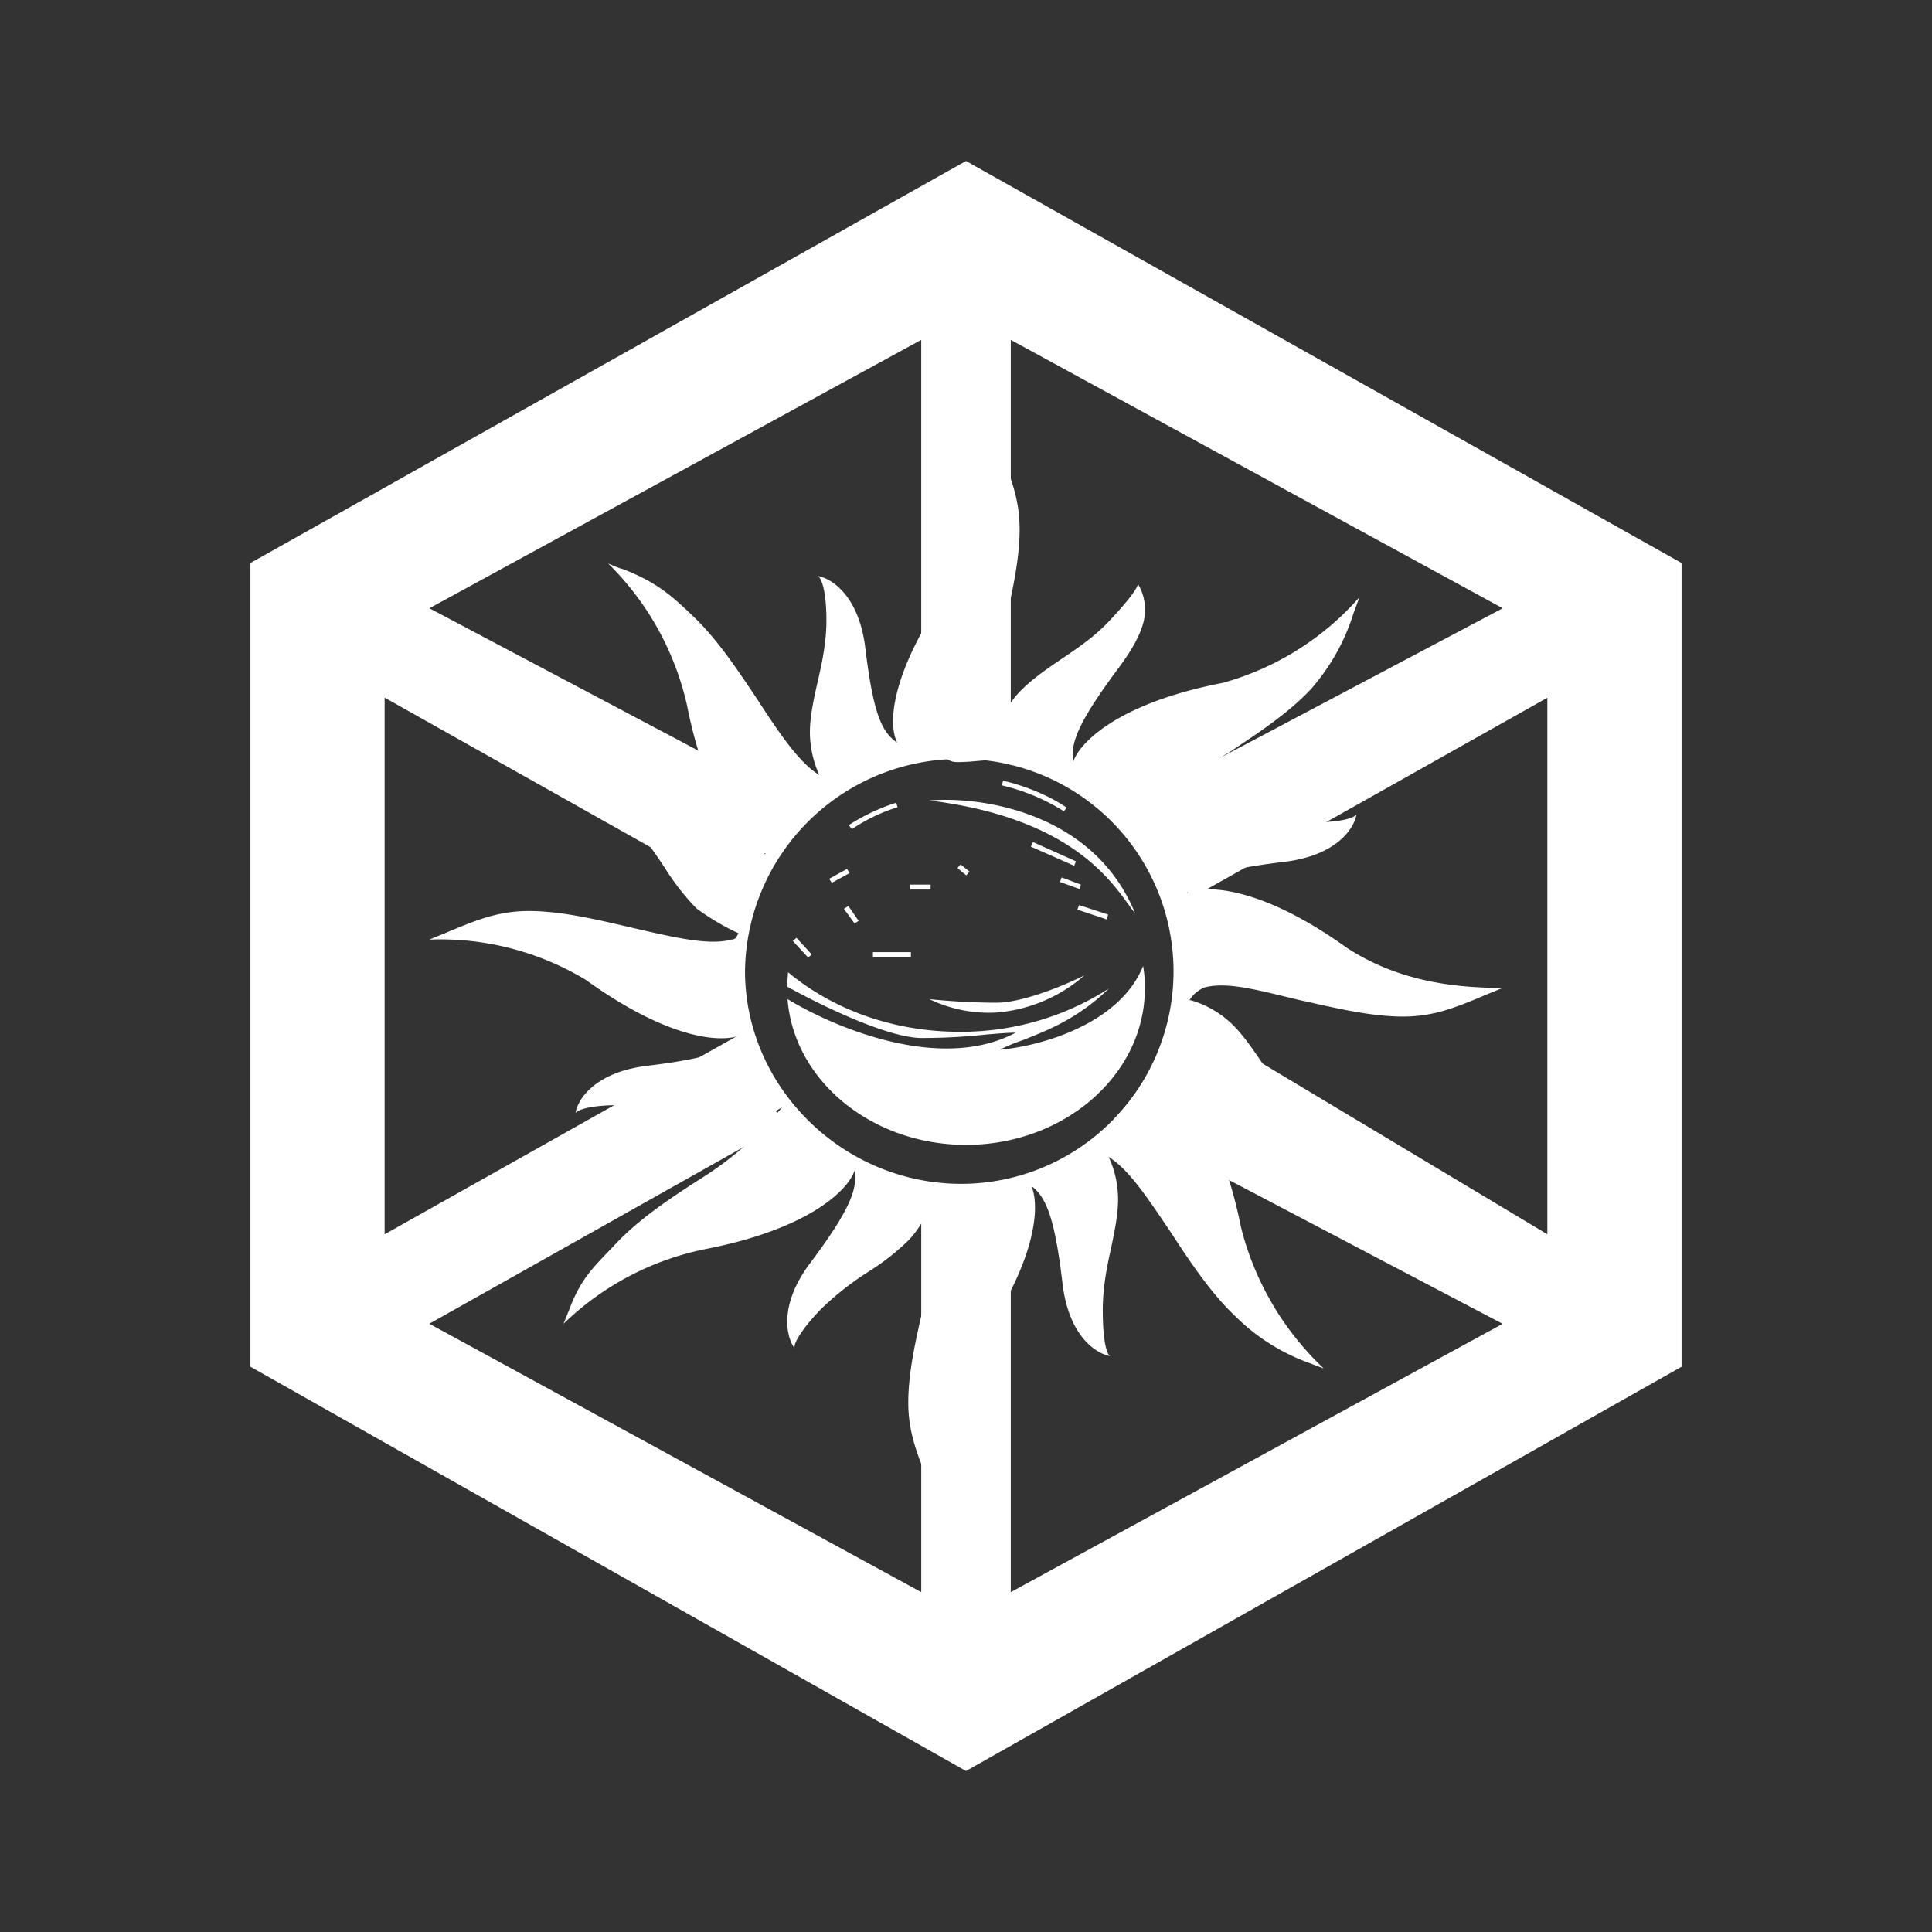 <svg xmlns="http://www.w3.org/2000/svg" width="24" height="24" fill="none" viewBox="0 0 24 24">
    <rect x="0" y="0" width="24" height="24" fill="#333333" stroke="none"/>
    <path fill="#fff" d="m10.616 11.472-.133-.183.056-.034.127.184zm2.795-.428-.245-.088.023-.056.238.089zm.339.378-.367-.122.022-.056.361.117-.016.056zm-1.75-.55-.106-.089.039-.044.111.089-.039.044zm-.44.178h-.255v-.061h.256zm1.784-.295-.539-.238.028-.056.533.239zm-2.789.09-.222.122-.033-.05.222-.123.033.056zm.761 1.044h-.472v-.061h.472zm-1.277.006-.19-.206.045-.039.189.206zm3.177-1.817a2.5 2.5 0 0 0-.772-.322l.017-.056c.144.028.51.139.789.333zm-2.066-.05a2.1 2.1 0 0 0-.567.272l-.039-.05c.083-.056.317-.194.589-.278z"/>
    <path fill="#fff" d="M11.544 9.944c.634-.055 2.04.14 2.556 1.4-.206-.239-.633-1.166-2.556-1.4m.834 2.634a1.7 1.7 0 0 1-.834-.167c.145.017.5.045.834.045s.872-.228 1.094-.34c-.306.268-.69.43-1.094.462"/>
    <path fill="#fff" fill-rule="evenodd" d="M20.889 6.994 12 2 3.111 6.994v9.984L12 22l8.889-5.022zm-2.222.562-6.111-3.334V9.5c-.278-.1-.35-.033-.667-.033-.233 0-.222-.3-.445-.245v-5l-6.11 3.334 4.722 2.5c-.412.333-.684.6-.834 1.11l-4.444-2.5v6.667l4.444-2.5c.111.522.172.756.556 1.111l-4.445 2.5 6.111 3.334v-5c.223.055.211 0 .445 0 .317 0 .389.1.667 0v5l6.11-3.333-4.833-2.54a2.6 2.6 0 0 0 .711-1.377l4.678 2.805V8.667l-4.444 2.5c-.128-.517-.445-.767-.834-1.111z" clip-rule="evenodd"/>
    <path fill="#fff" d="M13.778 12.278a3.4 3.4 0 0 1-1.856.539c-.828 0-1.578-.278-2.133-.74l-.011.179c.433.239 1.255.638 1.672.638.339 0 .605-.022.81-.044.14-.011.257-.022.357-.022-.928.494-2.24-.056-2.834-.417.078 1.011 1.045 1.811 2.217 1.811 1.222 0 2.222-.872 2.222-1.944q.002-.144-.022-.278c-.295.733-1.3 1-1.778 1.039q.126-.065.295-.122c.205-.084.46-.178.738-.373.106-.072.217-.166.323-.266"/>
    <path fill="#fff" d="M11.144 9.222c-.105-.205-.111-.833.667-1.944.416-.639.5-1.339.5-1.944l.078.188c.166.395.277.673.277 1.056 0 .406-.11.861-.21 1.289-.023.11-.34 1.328-.095 1.355.011-.11.083-.4.31-.633.134-.139.306-.261.495-.389.206-.139.422-.283.606-.478.278-.294.372-.439.361-.472a.6.6 0 0 1 .089.361c-.006.184-.128.423-.333.695-.495.666-.595.928-.556 1.155.072-.222.533-.722 1.856-.978a3.5 3.5 0 0 0 1.7-1.066l-.073.194a2.6 2.6 0 0 1-.527.945c-.278.3-.667.555-1.034.8l-.022.01c-.367.245-.711.473-.967.834a1.2 1.2 0 0 1 .645-.189c.194 0 .4.05.622.095.239.055.5.11.761.11.406 0 .539-.066.556-.1-.023.167-.24.512-.895.59-.822.1-1.078.205-1.21.389.2-.1.883-.112 1.983.677.638.417 1.333.5 1.938.5l-.189.078c-.394.167-.666.278-1.05.278-.405 0-.86-.111-1.288-.206-.49-.116-.89-.233-1.178-.155a.4.4 0 0 0-.184.155c.134.034.334.117.523.295.139.133.26.311.388.5.14.2.284.416.478.6.295.278.44.322.473.311-.128.1-.523.206-1.056-.189-.067-.056-1.011-.772-1.139-.544.222.083.711.55.972 1.85.168.671.525 1.28 1.028 1.755l-.189-.072a2.5 2.5 0 0 1-.91-.578c-.295-.277-.556-.666-.795-1.033-.278-.411-.523-.79-.778-.945.061.128.117.312.117.528 0 .195-.045.4-.09.622-.055.24-.1.49-.1.756 0 .406.056.55.09.567-.167-.028-.512-.24-.59-.9-.094-.8-.2-1.062-.371-1.2h-.012c.095.222.084.894-.677 1.977a3.5 3.5 0 0 0-.5 1.945l-.078-.189c-.161-.395-.278-.672-.278-1.056 0-.405.111-.86.211-1.288a3.1 3.1 0 0 0 .14-1.262c0-.027-.007-.05-.045-.055-.017.128-.1.378-.306.594a3 3 0 0 1-.5.39 3.6 3.6 0 0 0-.6.477c-.278.294-.328.439-.311.472-.1-.128-.206-.528.189-1.055.5-.667.594-.928.555-1.156-.066.222-.533.722-1.855.978A3.53 3.53 0 0 0 7 16.445l.077-.19c.15-.4.323-.538.584-.816.278-.294.666-.556 1.039-.794.384-.24.727-.54 1.016-.89a1.2 1.2 0 0 1-.627.179c-.195 0-.4-.045-.623-.095a3.4 3.4 0 0 0-.76-.111c-.406 0-.54.067-.556.1.022-.167.239-.511.894-.589.822-.1 1.045-.206 1.178-.389-.2.1-.85.111-1.945-.678a3.5 3.5 0 0 0-1.944-.5l.189-.077c.394-.167.667-.278 1.05-.278.405 0 .861.11 1.289.21.489.112.944.223 1.222.145.072 0 .067-.055.094-.077a3 3 0 0 1-.527-.312 3 3 0 0 1-.39-.5c-.133-.2-.277-.416-.477-.6-.294-.277-.439-.322-.472-.31.128-.1.522-.206 1.055.188.667.49.923.59 1.15.545-.216-.061-.722-.522-.983-1.85A3.57 3.57 0 0 0 7.555 7c.067.028.128.056.19.072.4.156.588.317.86.578.295.278.556.667.8 1.034.267.41.517.788.773.944a1.3 1.3 0 0 1-.117-.528c0-.194.044-.4.094-.622.056-.239.111-.5.111-.767 0-.405-.072-.539-.105-.555.166.028.51.239.589.9.1.822.205 1.033.389 1.166zm.795 5.484a2.639 2.639 0 0 0 0-5.278 2.667 2.667 0 0 0-2.684 2.633c0 1.456 1.228 2.645 2.684 2.645"/>
</svg>

